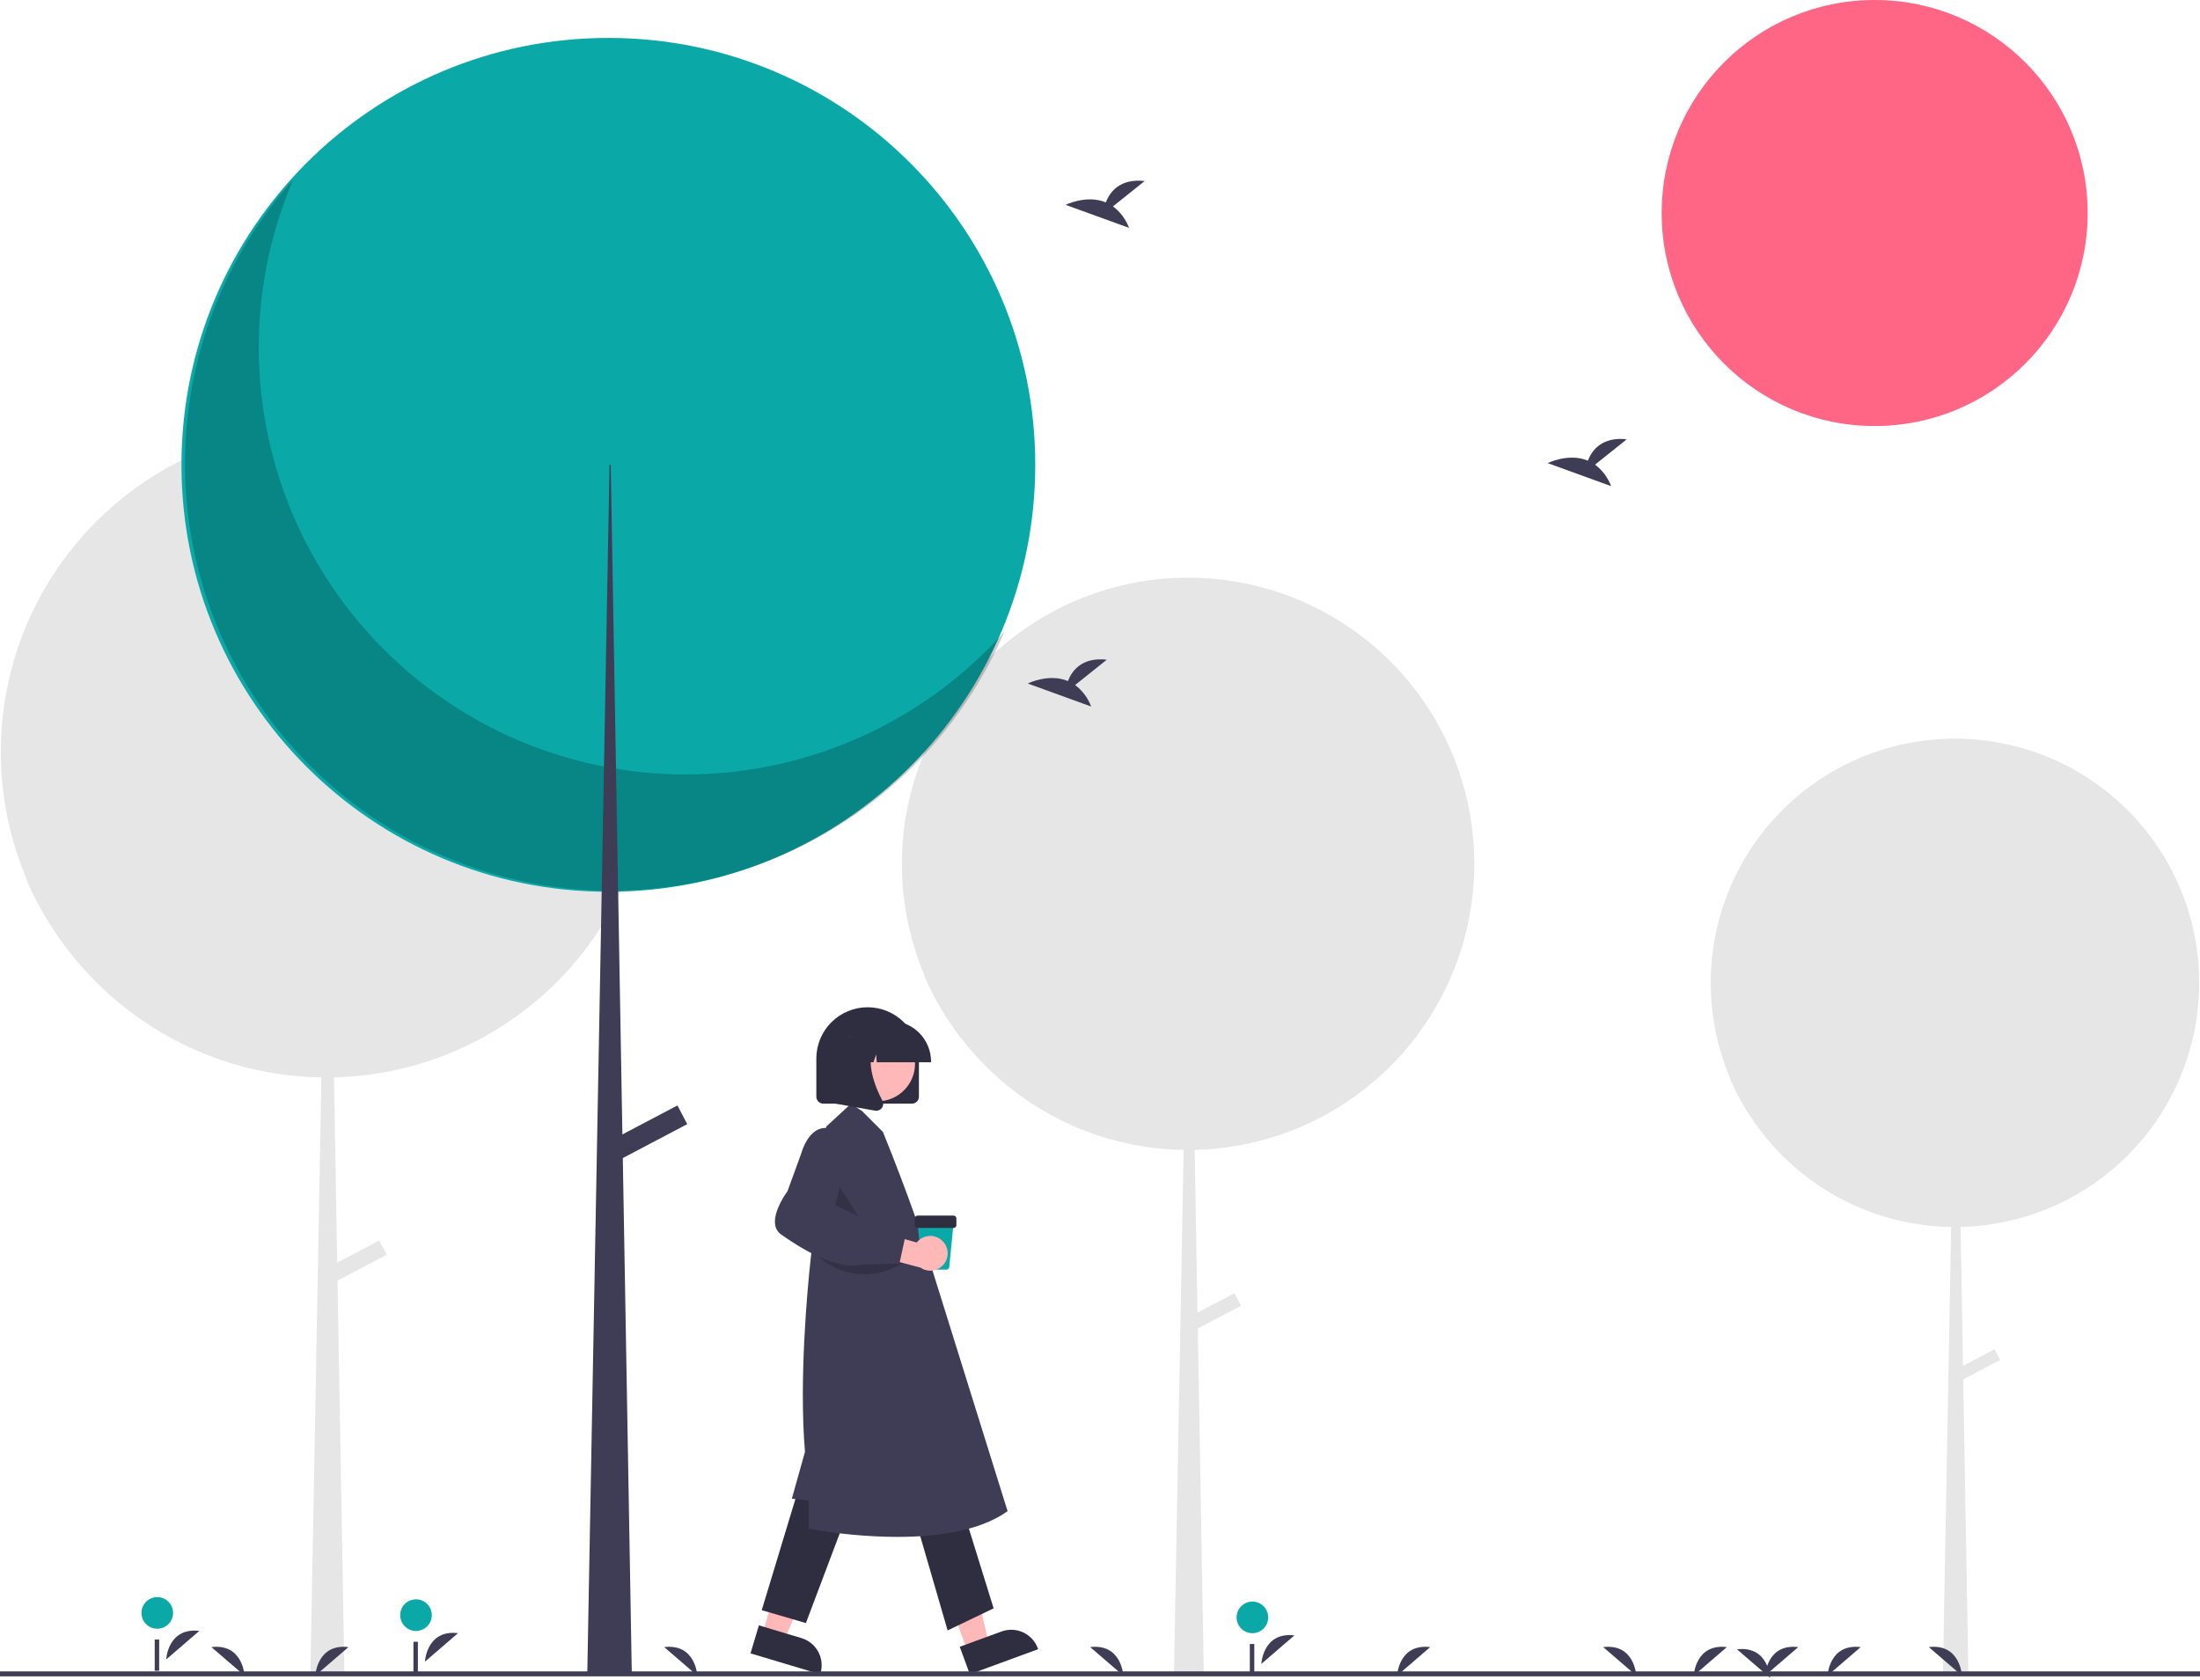 <svg width="888" height="678" viewBox="0 0 888 678" fill="none" xmlns="http://www.w3.org/2000/svg">
<g clip-path="url(#clip0)">
<path d="M307.693 659.535L316.417 662.148L330.648 629.74L317.772 625.884L307.693 659.535Z" fill="#FFB8B8"/>
<path d="M306.32 656.02L323.502 661.166L323.503 661.166C326.407 662.036 328.846 664.024 330.284 666.693C331.722 669.361 332.042 672.491 331.172 675.395L331.065 675.751L302.934 667.325L306.32 656.02Z" fill="#2F2E41"/>
<path d="M390.602 666.663L399.153 663.528L391.13 629.055L378.51 633.682L390.602 666.663Z" fill="#FFB8B8"/>
<path d="M387.398 664.671L404.237 658.497L404.238 658.496C407.084 657.453 410.228 657.583 412.978 658.858C415.729 660.133 417.86 662.447 418.904 665.293L419.031 665.642L391.46 675.751L387.398 664.671Z" fill="#2F2E41"/>
<path d="M322.321 600.868L307.464 649.897L325.292 655.097L342.378 609.782L322.321 600.868Z" fill="#2F2E41"/>
<path d="M369.121 612.011L382.493 658.068L401.064 649.154L387.693 606.068L369.121 612.011Z" fill="#2F2E41"/>
<path d="M362.162 620.318C350.27 620.263 338.406 619.169 326.705 617.047L326.407 616.987V605.657L319.617 604.903L324.917 585.975C322.446 556.815 325.957 519.886 327.092 509.256C327.352 506.764 327.524 505.365 327.524 505.365L333.482 454.715L343.453 445.512L347.982 448.46L356.384 456.861C366.15 480.896 373.899 503.522 373.948 504.976L406.699 609.929L406.479 610.085C395.106 618.113 377.77 620.318 362.162 620.318Z" fill="#3F3D56"/>
<path opacity="0.2" d="M337.708 477.181L335.418 491.475L350.921 497.87L337.708 477.181Z" fill="black"/>
<path d="M368.128 445.438H332.284C331.547 445.437 330.84 445.143 330.319 444.622C329.797 444.101 329.504 443.394 329.503 442.656V427.207C329.514 421.723 331.7 416.467 335.581 412.594C339.463 408.72 344.722 406.544 350.206 406.544C355.69 406.544 360.95 408.72 364.831 412.594C368.712 416.467 370.898 421.723 370.909 427.207V442.656C370.908 443.394 370.615 444.101 370.094 444.622C369.572 445.143 368.865 445.437 368.128 445.438V445.438Z" fill="#2F2E41"/>
<path d="M354.164 444.507C362.547 444.507 369.342 437.711 369.342 429.328C369.342 420.945 362.547 414.149 354.164 414.149C345.781 414.149 338.985 420.945 338.985 429.328C338.985 437.711 345.781 444.507 354.164 444.507Z" fill="#FFB8B8"/>
<path d="M375.807 428.752H353.889L353.665 425.605L352.541 428.752H349.166L348.721 422.515L346.493 428.752H339.963V428.443C339.968 424.101 341.695 419.938 344.765 416.868C347.835 413.797 351.998 412.07 356.34 412.065H359.43C363.772 412.07 367.935 413.797 371.005 416.868C374.075 419.938 375.802 424.101 375.807 428.443V428.752Z" fill="#2F2E41"/>
<path d="M353.71 448.322C353.545 448.321 353.38 448.307 353.218 448.278L337.169 445.446V418.922H354.836L354.398 419.432C348.313 426.529 352.897 438.038 356.172 444.266C356.413 444.722 356.521 445.237 356.482 445.752C356.444 446.266 356.261 446.76 355.954 447.175C355.698 447.53 355.36 447.819 354.97 448.018C354.58 448.218 354.148 448.322 353.71 448.322V448.322Z" fill="#2F2E41"/>
<path d="M382.029 512.433H373.231C372.949 512.434 372.677 512.329 372.468 512.14C372.259 511.95 372.128 511.689 372.101 511.408L370.34 493.359H384.919L383.159 511.408C383.132 511.689 383.001 511.95 382.792 512.14C382.583 512.329 382.311 512.434 382.029 512.433V512.433Z" fill="#0AA8A7"/>
<path d="M384.896 495.63H370.364C370.063 495.63 369.774 495.51 369.561 495.297C369.348 495.084 369.229 494.796 369.228 494.495V491.77C369.229 491.469 369.348 491.18 369.561 490.967C369.774 490.755 370.063 490.635 370.364 490.635H384.896C385.197 490.635 385.486 490.755 385.699 490.967C385.911 491.18 386.031 491.469 386.031 491.77V494.495C386.031 494.796 385.911 495.084 385.699 495.297C385.486 495.51 385.197 495.63 384.896 495.63V495.63Z" fill="#2F2E41"/>
<path opacity="0.2" d="M327.892 504.667C331.932 509.345 337.412 512.547 343.47 513.772C349.528 514.996 355.821 514.173 361.36 511.432L364.664 509.797L327.892 504.667Z" fill="black"/>
<path d="M380.711 501.173C380.034 500.412 379.198 499.809 378.263 499.407C377.327 499.004 376.315 498.811 375.297 498.842C374.279 498.872 373.28 499.126 372.371 499.585C371.462 500.043 370.664 500.695 370.034 501.495L354.709 497.193L349.823 505.869L371.551 511.641C372.965 512.61 374.686 513.026 376.387 512.812C378.088 512.597 379.651 511.766 380.78 510.475C381.909 509.185 382.526 507.526 382.513 505.811C382.5 504.097 381.859 502.446 380.711 501.173V501.173Z" fill="#FFB8B8"/>
<path d="M344.139 510.801C336.852 510.801 326.993 506.529 315.29 498.255C314.637 497.803 314.086 497.22 313.671 496.544C313.255 495.868 312.985 495.113 312.876 494.327C312.013 488.858 317.348 481.464 317.871 480.755L323.479 465.355C323.543 465.105 325.351 458.441 329.888 456.07C330.843 455.581 331.893 455.303 332.966 455.257C334.039 455.212 335.108 455.399 336.102 455.806C344.744 458.953 337.996 483.254 337.069 486.441L348.52 491.83L355.791 496.465L365.748 497.507L363.045 510.019L347.922 510.359C346.684 510.662 345.413 510.81 344.139 510.801V510.801Z" fill="#3F3D56"/>
<path d="M887.675 396.659C887.667 382.038 884.407 367.601 878.13 354.395C871.854 341.19 862.719 329.545 851.386 320.306C840.054 311.067 826.808 304.465 812.609 300.977C798.409 297.49 783.612 297.205 769.289 300.142C754.966 303.08 741.475 309.167 729.795 317.963C718.115 326.758 708.538 338.042 701.757 350.996C694.976 363.95 691.162 378.25 690.591 392.86C690.02 407.47 692.706 422.025 698.454 435.469C698.358 435.361 698.258 435.257 698.162 435.149C702.541 445.355 708.611 454.748 716.116 462.932C716.139 462.957 716.162 462.981 716.184 463.006C716.79 463.666 717.399 464.322 718.022 464.966C727.031 474.361 737.816 481.874 749.752 487.068C761.687 492.261 774.536 495.032 787.551 495.219L784.22 676.148H794.512L792.429 556.733L807.316 548.895L805.045 544.582L792.334 551.274L791.356 495.21C817.102 494.62 841.595 483.978 859.596 465.56C877.596 447.143 887.674 422.412 887.675 396.659V396.659Z" fill="#E6E6E6"/>
<path d="M595.087 348.612C595.078 331.477 591.257 314.558 583.902 299.082C576.547 283.606 565.841 269.96 552.56 259.133C539.28 248.306 523.757 240.568 507.116 236.481C490.476 232.394 473.135 232.06 456.349 235.502C439.564 238.945 423.754 246.079 410.066 256.386C396.378 266.694 385.154 279.917 377.208 295.098C369.262 310.279 364.792 327.038 364.122 344.159C363.453 361.281 366.601 378.338 373.337 394.093C373.224 393.967 373.108 393.845 372.995 393.719C378.127 405.679 385.24 416.686 394.036 426.278C394.062 426.307 394.089 426.335 394.116 426.364C394.825 427.137 395.539 427.907 396.269 428.661C406.826 439.672 419.466 448.476 433.454 454.563C447.441 460.649 462.499 463.896 477.752 464.115L473.848 676.148H485.908L483.467 536.204L500.913 527.019L498.252 521.964L483.356 529.806L482.21 464.105C512.382 463.413 541.086 450.941 562.181 429.358C583.276 407.774 595.087 378.792 595.087 348.612V348.612Z" fill="#E6E6E6"/>
<path d="M263.259 303.418C263.249 283.919 258.901 264.666 250.531 247.055C242.16 229.443 229.977 213.915 214.864 201.593C199.751 189.272 182.086 180.467 163.15 175.816C144.213 171.165 124.48 170.784 105.378 174.702C86.276 178.62 68.285 186.738 52.709 198.467C37.132 210.197 24.36 225.245 15.317 242.521C6.274 259.796 1.187 278.867 0.426 298.352C-0.336 317.836 3.246 337.246 10.912 355.175C10.784 355.032 10.651 354.893 10.523 354.749C16.362 368.359 24.457 380.886 34.467 391.801C34.497 391.834 34.527 391.866 34.557 391.899C35.365 392.779 36.177 393.655 37.008 394.513C49.022 407.043 63.405 417.062 79.323 423.988C95.241 430.914 112.376 434.61 129.733 434.859L125.291 676.148H139.016L136.238 516.895L156.091 506.442L153.062 500.69L136.111 509.614L134.807 434.847C169.142 434.06 201.807 419.867 225.812 395.305C249.818 370.744 263.258 337.763 263.259 303.418V303.418Z" fill="#E6E6E6"/>
<path d="M756.685 171.952C804.169 171.952 842.661 133.459 842.661 85.976C842.661 38.493 804.169 0 756.685 0C709.202 0 670.71 38.493 670.71 85.976C670.71 133.459 709.202 171.952 756.685 171.952Z" fill="#FF6584"/>
<path d="M245.559 359.928C340.724 359.928 417.871 282.781 417.871 187.616C417.871 92.451 340.724 15.305 245.559 15.305C150.394 15.305 73.247 92.451 73.247 187.616C73.247 282.781 150.394 359.928 245.559 359.928Z" fill="#0AA8A7"/>
<path opacity="0.2" d="M118.329 72.526C102.257 110.123 100.076 152.21 112.178 191.267C124.28 230.324 149.875 263.805 184.39 285.728C218.905 307.65 260.09 316.586 300.587 310.938C341.084 305.289 378.252 285.425 405.452 254.895C395.633 277.866 380.938 298.427 362.384 315.154C343.831 331.881 321.862 344.374 298.001 351.769C274.139 359.163 248.956 361.28 224.195 357.975C199.434 354.67 175.687 346.022 154.6 332.628C133.513 319.234 115.591 301.417 102.074 280.409C88.557 259.401 79.769 235.705 76.319 210.964C72.869 186.223 74.839 161.027 82.093 137.123C89.347 113.218 101.711 91.177 118.329 72.526V72.526Z" fill="black"/>
<path d="M246.032 187.616H246.506L255.027 676.148H237.038L246.032 187.616Z" fill="#3F3D56"/>
<path d="M273.438 446.177L244.954 461.173L248.923 468.713L277.407 453.717L273.438 446.177Z" fill="#3F3D56"/>
<path d="M509.115 671.579C509.115 671.579 509.737 658.552 522.482 660.066Z" fill="#3F3D56"/>
<path d="M505.514 659.182C509.037 659.182 511.893 656.326 511.893 652.803C511.893 649.28 509.037 646.425 505.514 646.425C501.991 646.425 499.135 649.28 499.135 652.803C499.135 656.326 501.991 659.182 505.514 659.182Z" fill="#0AA8A7"/>
<path d="M506.277 663.545H504.476V676.148H506.277V663.545Z" fill="#3F3D56"/>
<path d="M67.083 669.778C67.083 669.778 67.705 656.751 80.449 658.265Z" fill="#3F3D56"/>
<path d="M63.482 657.381C67.005 657.381 69.86 654.526 69.86 651.003C69.86 647.48 67.005 644.624 63.482 644.624C59.959 644.624 57.103 647.48 57.103 651.003C57.103 654.526 59.959 657.381 63.482 657.381Z" fill="#0AA8A7"/>
<path d="M64.245 661.744H62.444V674.348H64.245V661.744Z" fill="#3F3D56"/>
<path d="M171.514 670.678C171.514 670.678 172.136 657.652 184.881 659.166Z" fill="#3F3D56"/>
<path d="M167.913 658.282C171.436 658.282 174.292 655.426 174.292 651.903C174.292 648.38 171.436 645.524 167.913 645.524C164.39 645.524 161.534 648.38 161.534 651.903C161.534 655.426 164.39 658.282 167.913 658.282Z" fill="#0AA8A7"/>
<path d="M168.676 662.644H166.875V675.248H168.676V662.644Z" fill="#3F3D56"/>
<path d="M449.243 83.299L462.038 73.065C452.098 71.969 448.014 77.389 446.343 81.68C438.578 78.456 430.124 82.681 430.124 82.681L455.724 91.975C454.433 88.526 452.185 85.516 449.243 83.299V83.299Z" fill="#3F3D56"/>
<path d="M643.827 187.54L656.622 177.306C646.682 176.21 642.598 181.631 640.927 185.921C633.161 182.697 624.708 186.923 624.708 186.923L650.308 196.216C649.016 192.767 646.768 189.757 643.827 187.54V187.54Z" fill="#3F3D56"/>
<path d="M433.955 276.492L446.749 266.259C436.81 265.162 432.726 270.583 431.054 274.874C423.289 271.649 414.835 275.875 414.835 275.875L440.435 285.169C439.144 281.72 436.896 278.71 433.955 276.492Z" fill="#3F3D56"/>
<path d="M683.655 676.307C683.655 676.307 684.277 663.28 697.022 664.794Z" fill="#3F3D56"/>
<path d="M563.919 676.307C563.919 676.307 564.541 663.28 577.286 664.794Z" fill="#3F3D56"/>
<path d="M127.289 676.307C127.289 676.307 127.91 663.28 140.655 664.794Z" fill="#3F3D56"/>
<path d="M737.671 676.307C737.671 676.307 738.293 663.28 751.038 664.794Z" fill="#3F3D56"/>
<path d="M712.464 676.307C712.464 676.307 713.086 663.28 725.83 664.794Z" fill="#3F3D56"/>
<path d="M660.465 676.307C660.465 676.307 659.843 663.28 647.099 664.794Z" fill="#3F3D56"/>
<path d="M453.403 676.307C453.403 676.307 452.781 663.28 440.037 664.794Z" fill="#3F3D56"/>
<path d="M281.452 676.307C281.452 676.307 280.83 663.28 268.085 664.794Z" fill="#3F3D56"/>
<path d="M98.697 676.307C98.697 676.307 98.075 663.28 85.331 664.794Z" fill="#3F3D56"/>
<path d="M791.904 676.307C791.904 676.307 791.283 663.28 778.538 664.794Z" fill="#3F3D56"/>
<path d="M714.481 677.207C714.481 677.207 713.859 664.18 701.115 665.694Z" fill="#3F3D56"/>
<path d="M888 674.604H0V676.604H888V674.604Z" fill="#3F3D56"/>
</g>
<defs>
<clipPath id="clip0">
<rect width="888" height="677.207" fill="white"/>
</clipPath>
</defs>
</svg>
